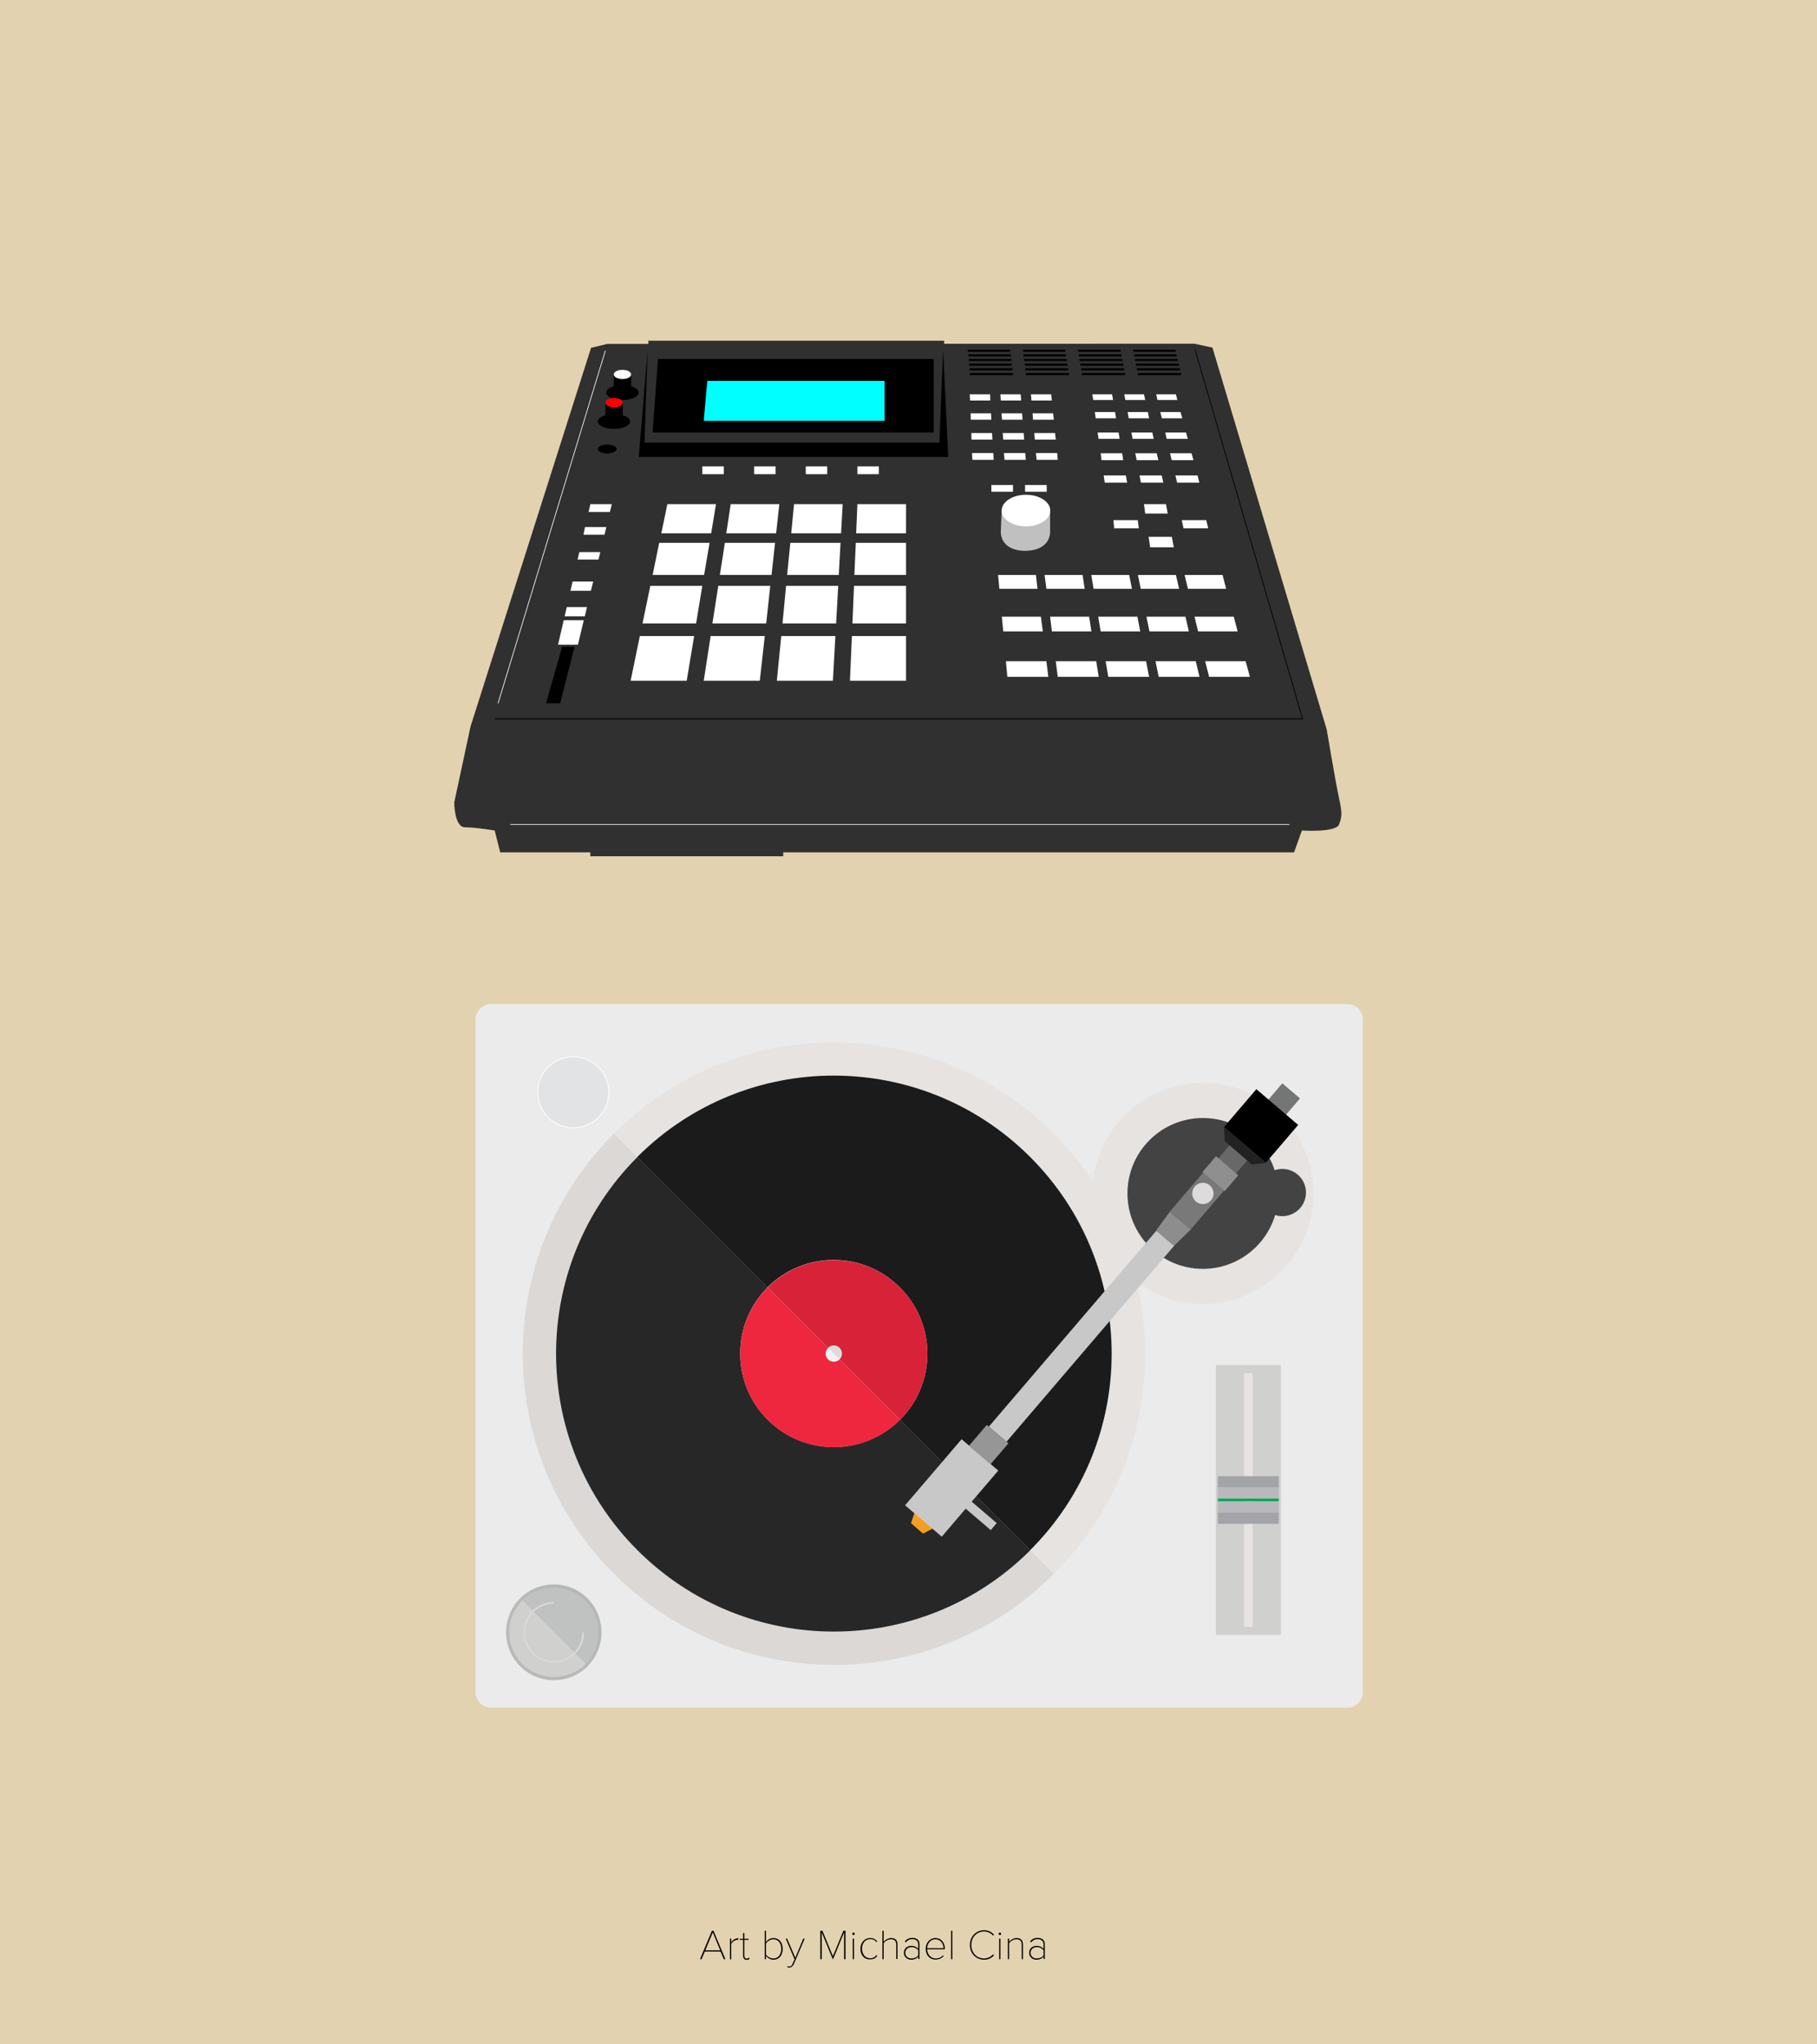 <svg xmlns="http://www.w3.org/2000/svg" viewBox="0 0 1024 1152" enable-background="new 0 0 1024 1152"><g><path fill="#E3D2AF" d="M0 0h1024v1152H0z"/><path fill="none" d="M265.3 1088h454.4v25H265.3z"/><path d="M407.9 1104l-1.8-4.3h-8.9l-1.8 4.3h-.9l6.7-16h.9l6.7 16h-.9zm-6.2-15.1l-4.2 10.1h8.4l-4.2-10.1zM411.4 1104v-11.6h.7v2.1c1-1.4 2.3-2.3 4-2.3v.9h-.6c-1.2 0-2.9 1.2-3.4 2.3v8.7h-.7zM418.8 1102v-8.9h-1.9v-.6h1.9v-3.2h.7v3.2h2.4v.6h-2.4v8.9c0 1 .4 1.7 1.2 1.7.6 0 1.1-.3 1.4-.6l.4.6c-.5.4-.9.7-1.8.7-1.3-.1-1.9-1-1.9-2.4zM431 1104v-16h.7v6.4c.9-1.4 2.4-2.3 4.2-2.3 3.1 0 5.2 2.4 5.2 6.1 0 3.7-2.1 6.1-5.2 6.1-1.8 0-3.4-1-4.2-2.2v1.9h-.7zm4.9-.4c2.8 0 4.4-2.4 4.4-5.4 0-3-1.6-5.4-4.4-5.4-1.8 0-3.5 1.1-4.2 2.4v6.2c.8 1.2 2.4 2.2 4.2 2.2zM443.9 1107.9c.3.1.7.2 1 .2.8 0 1.3-.3 1.8-1.6l1.1-2.4-5-11.7h.8l4.6 10.8 4.5-10.8h.8l-6.1 14.3c-.6 1.2-1.4 2-2.5 2-.4 0-.9-.1-1.2-.2l.2-.6zM475.7 1104v-15.1l-6.2 15.1h-.2l-6.2-15.1v15.1h-.8v-16h1.2l5.9 14.3 5.9-14.3h1.2v16h-.8zM480.3 1089.7c0-.4.3-.7.7-.7.4 0 .7.3.7.7s-.3.7-.7.7c-.4 0-.7-.3-.7-.7zm.3 14.3v-11.6h.7v11.6h-.7zM484.9 1098.2c0-3.3 2.1-6.1 5.5-6.1 1.9 0 3 .7 4 1.9l-.5.4c-.9-1.3-2-1.7-3.4-1.7-3 0-4.7 2.4-4.7 5.4s1.8 5.4 4.7 5.4c1.3 0 2.4-.5 3.4-1.8l.5.5c-1 1.2-2.1 1.9-4 1.9-3.4.2-5.5-2.6-5.5-5.9zM505.1 1104v-8.1c0-2.4-1.2-3.1-3-3.1-1.6 0-3.3 1-4.1 2.2v9h-.7v-16h.7v6.2c.9-1.1 2.6-2.1 4.2-2.1 2.3 0 3.6 1 3.6 3.7v8.1h-.7zM517.5 1104v-1.4c-1.1 1.2-2.4 1.7-4 1.7-2 0-4.1-1.4-4.1-3.9s2-3.9 4.1-3.9c1.6 0 2.9.5 4 1.7v-2.6c0-1.9-1.5-2.9-3.3-2.9-1.5 0-2.6.5-3.7 1.8l-.6-.5c1.1-1.3 2.3-2 4.3-2 2.3 0 4 1.2 4 3.5v8.4h-.7zm0-2.1v-2.9c-.9-1.2-2.3-1.8-3.8-1.8-2.1 0-3.5 1.4-3.5 3.2 0 1.8 1.3 3.2 3.5 3.2 1.5 0 2.9-.6 3.8-1.7zM521.7 1098.2c0-3.4 2.3-6.1 5.4-6.1 3.6 0 5.4 2.9 5.4 6.1v.2h-10c.1 2.8 1.9 5.2 4.9 5.2 1.6 0 3-.6 4-1.8l.4.5c-1.2 1.2-2.5 1.9-4.5 1.9-3.3.1-5.6-2.5-5.6-6zm5.4-5.4c-3 0-4.5 2.7-4.6 5h9.2c.1-2.2-1.4-5-4.6-5zM536 1104v-16h.7v16h-.7zM546.6 1096c0-4.9 3.6-8.3 8-8.3 2.3 0 4.2.9 5.6 2.5l-.6.5c-1.1-1.4-3-2.3-5-2.3-4 0-7.2 3-7.2 7.6 0 4.5 3.1 7.6 7.2 7.6 2 0 3.8-.9 5-2.3l.6.5c-1.5 1.7-3.3 2.5-5.6 2.5-4.4 0-8-3.4-8-8.3zM562.8 1089.7c0-.4.3-.7.7-.7.4 0 .7.3.7.7s-.3.7-.7.7c-.4 0-.7-.3-.7-.7zm.3 14.3v-11.6h.7v11.6h-.7zM575.8 1104v-8.1c0-2.4-1.2-3.1-3-3.1-1.6 0-3.3 1-4.1 2.2v9h-.7v-11.6h.7v1.8c.9-1.1 2.6-2.1 4.2-2.1 2.3 0 3.6 1.1 3.6 3.8v8.1h-.7zM588.1 1104v-1.4c-1.1 1.2-2.4 1.7-4 1.7-2 0-4.1-1.4-4.1-3.9s2-3.9 4.1-3.9c1.6 0 2.9.5 4 1.7v-2.6c0-1.9-1.5-2.9-3.3-2.9-1.5 0-2.6.5-3.7 1.8l-.6-.5c1.1-1.3 2.3-2 4.3-2 2.3 0 4 1.2 4 3.5v8.4h-.7zm0-2.1v-2.9c-.9-1.2-2.3-1.8-3.8-1.8-2.1 0-3.5 1.4-3.5 3.2 0 1.8 1.3 3.2 3.5 3.2 1.5 0 3-.6 3.8-1.7z"/></g><g><path fill="#303030" d="M754.7 450.1c-1.8-7.9-7-39-7-39l-64.4-215.2-10.1-2.2H532.1V192H365.4v1.8h-23.1l-9.2 2.2-67.9 213.3-9.2 42.9s0 14 6.1 14 16.7 1.8 16.7 1.8l3.1 12.3h50.8v2.2h108.7v-2.2h287.9l4.4-12.3s19.3 1.3 21-3.5 1.7-6.5 0-14.4z"/><g fill="#fff"><path d="M400.8 300.5h-28.1l3.4-16.4h27.4zM437.4 300.5h-28.1l2.5-16.4h27.4zM474 300.5h-28.1l1.6-16.4h27.4zM510.6 300.5h-28.1l.7-16.4h27.4zM396.8 324h-29l3.7-18.1h28.4zM434.8 324h-29.1l2.8-18.1h28.3zM472.7 324h-29.1l1.8-18.1h28.3zM510.6 324h-29.1l.8-18.1h28.3zM392.3 351.3h-30.2l4.4-21.2h29.3zM431.8 351.3h-30.3l3.3-21.2h29.3zM471.2 351.3H441l2-21.2h29.4zM510.6 351.3h-30.2l.9-21.2h29.3zM387 383.6h-31.6l5.2-25.2h30.6zM428.2 383.6h-31.6l3.9-25.2H431zM469.4 383.6h-31.6l2.5-25.2h30.5zM510.6 383.6H479l1.1-25.2h30.5z"/></g><path d="M531.5 197.1l-2.1 52.3H363.2l1.8-52.3-5 60.4h174.4zM307.7 396.3l9.1-31.8h7l-8.1 31.8zM569.4 198.2h-23.9l-.1-1.1h23.9zM569.7 200.8h-23.9l-.1-1.1h23.9zM570 203.4h-24l-.1-1.1h24zM570.3 206.1h-24.1l-.1-1.2h24.1zM570.6 208.7h-24.2l-.1-1.2h24.2zM570.9 211.4h-24.3l-.1-1.2h24.3zM600.5 198.2h-23.9l-.1-1.1h23.9zM600.9 200.8h-24l-.1-1.1h23.9zM601.3 203.4h-24.1l-.1-1.1h24zM601.7 206.1h-24.1l-.2-1.2h24.1zM602.1 208.7h-24.2l-.2-1.2h24.2zM602.5 211.4h-24.3l-.1-1.2h24.2zM631.6 198.2h-23.9l-.2-1.1h23.9zM632.1 200.8h-24l-.2-1.1h24zM632.6 203.4h-24.1l-.2-1.1h24.1zM633.1 206.1h-24.2l-.1-1.2h24.1zM633.6 208.7h-24.2l-.2-1.2h24.2zM634.1 211.4h-24.3l-.2-1.2h24.3zM662.7 198.2h-23.9l-.2-1.1h23.8zM663.3 200.8h-24l-.2-1.1H663zM663.9 203.4h-24.1l-.2-1.1h24zM664.5 206.1h-24.2l-.2-1.2h24.1zM665.1 208.7h-24.3l-.2-1.2h24.2zM665.6 211.4h-24.2l-.3-1.2h24.3z"/><path fill="#fff" d="M395.8 262.8h12.1v4.4h-12.1zM425 262.8h12.1v4.4H425zM454.1 262.8h12.1v4.4h-12.1zM483.2 262.8h12.1v4.4h-12.1z"/><g fill="#fff"><path d="M329.6 347.3h-11.4l1.2-5.2h11.4zM343.7 288.5h-12l1-4.4h12.1zM340.7 301.3h-11.9l.9-4.3h12zM337.3 315.3h-11.8l1-4.2h11.8zM333 332.9h-11.5l1.2-5.2h11.6zM325.7 363.3h-11.2l3.2-13.8H329z"/></g><g fill="#fff"><path d="M558.1 225.7h-11.4l-.2-3.5H558zM575.5 225.7H564l-.2-3.5h11.4zM592.8 225.7h-11.5l-.3-3.5h11.4zM558.7 236.5h-11.6l-.1-3.6h11.5zM576.3 236.5h-11.6l-.3-3.6H576zM593.9 236.5h-11.7l-.3-3.6h11.6zM559.3 247.7h-11.8l-.1-3.7h11.7zM577.2 247.7h-11.8l-.3-3.7h11.8zM595 247.7h-11.8l-.3-3.7h11.7zM560 259.1h-12l-.2-3.8h12zM578.1 259.1h-12l-.3-3.8h12zM596.1 259.1h-11.9l-.4-3.8h12z"/></g><path fill="#fff" d="M558.7 273.3h12.2v3.8h-12.2zM577.7 273.3h12.2v3.8h-12.2z"/><g fill="#fff"><path d="M627.3 225.4h-11.2l-.5-3.2h11.1zM645.4 225.4h-11.2l-.6-3.2h11.1zM663.5 225.4h-11.2l-.7-3.2h11.1zM629 235.7h-11.5l-.5-3.5h11.4zM647.6 235.7h-11.5l-.6-3.5h11.4zM666.3 235.7h-11.5l-.9-3.5h11.4zM631 247.3h-11.9l-.5-3.6h11.8zM650.2 247.3h-11.9l-.7-3.6h11.8zM669.4 247.3h-11.9l-.8-3.6h11.7zM633 259.3h-12.2l-.5-3.9h12.1zM652.8 259.3h-12.2l-.8-3.9h12.1zM672.6 259.3h-12.3l-.9-3.9h12.1zM635.2 272h-12.6l-.6-4.1h12.5zM655.6 272H643l-.8-4.1h12.5zM675.9 272h-12.5l-1-4.1h12.5z"/></g><g fill="#fff"><path d="M641.8 297.7h-13.9l-.4-4.6h13.7zM680.9 297.7H667l-1-4.6h13.8zM658.1 289.4h-12.7l-.7-5.3h12.4zM661.5 308.4h-13.3l-.9-5.9h13.1z"/></g><g fill="#fff"><path d="M584.7 331.8h-21.5l-.7-7.8h21.3zM611.3 331.8h-21.6l-1-7.8h21.4zM637.9 331.8h-21.6L615 324h21.4zM664.5 331.8h-21.6l-1.6-7.8h21.4zM691 331.8h-21.5l-1.9-7.8H689zM587.7 355.8h-22.3l-.8-8.3h22zM615.1 355.8h-22.3l-1-8.3h22zM642.6 355.8h-22.3l-1.4-8.3H641zM670 355.8h-22.2l-1.7-8.3h22zM697.5 355.8h-22.3l-2-8.3h22.1zM590.8 381.4h-23.1l-.8-8.8h22.8zM619.2 381.4h-23.1l-1.1-8.8h22.8zM647.6 381.4h-23l-1.5-8.8h22.8zM676 381.4h-23l-1.8-8.8h22.7zM704.4 381.4h-23l-2.2-8.8H702z"/></g><ellipse cx="342.2" cy="253" rx="5.3" ry="2.5"/><ellipse cx="346" cy="237.5" rx="9.1" ry="4.2"/><ellipse cx="350.8" cy="221.2" rx="9.1" ry="4.2"/><path d="M341.2 226.9v10c0 2.8 9.8 2.8 9.8 0v-10h-9.8z"/><ellipse fill="#f00" cx="346.1" cy="226.9" rx="4.9" ry="2.6"/><path d="M345.9 211v10c0 2.8 9.8 2.8 9.8 0v-10h-9.8z"/><ellipse fill="#fff" cx="350.8" cy="211" rx="4.9" ry="2.6"/><path d="M734.4 405.3H278.8v-.5h455l-60.5-207.7.4-.1z"/><path fill="#fff" d="M340.968 197.557l.383.116-60.48 198.707-.384-.117zM287.6 464.4h439.1v.4H287.6z"/><path fill="#C0C0C0" d="M564.5 287.7l-.5 11.8c0 7 5.7 10.9 13.6 10.9 10.6 0 14.2-5.8 14.2-10.7v-12h-27.3z"/><ellipse fill="#fff" cx="578.2" cy="287.7" rx="13.7" ry="8.9"/><path d="M367.8 243.7h158.4v-41.4H370.8z"/><path fill="#0ff" d="M396.6 237.1l2-22.5h99.9v22.5z"/><path fill="#EBEBEB" d="M759.3 565.8H276.7c-4.8 0-8.7 3.9-8.7 8.7v379.1c0 4.8 3.9 8.7 8.7 8.7h482.6c4.8 0 8.7-3.9 8.7-8.7V574.5c0-4.9-3.9-8.7-8.7-8.7z"/><path fill="#D0D0CF" d="M685.2 769.2h36.7v152.1h-36.7z"/><path fill="#E7E3E1" d="M701.1 773.8h4.9v143h-4.9z"/><circle fill="#E7E3E1" cx="677.9" cy="672.5" r="62.3"/><circle fill="#444343" cx="677.9" cy="672.5" r="42.5"/><circle fill="#444343" cx="722.7" cy="672" r="13.3"/><circle fill="#E2E3E4" stroke="#fff" stroke-width=".447" stroke-miterlimit="10" cx="323.1" cy="615.5" r="20"/><path fill="#00A651" d="M686.3 844.3h34.4v1.7h-34.4z"/><path fill="#B9B9BD" d="M686.3 838.1h34.4v6.3h-34.4z"/><path fill="#A3A4A8" d="M686.3 831.8h34.4v6.3h-34.4z"/><path fill="#B9B9BD" d="M686.3 846.2h34.4v6.3h-34.4z"/><path fill="#A3A4A8" d="M686.3 852.4h34.4v6.3h-34.4z"/><path fill="#C0C1C1" d="M329.9 902c-9.8-9.8-25.7-9.8-35.5 0l35.5 35.5c9.7-9.7 9.7-25.7 0-35.5z"/><path fill="#D0D0CF" d="M294.4 937.5c9.8 9.8 25.7 9.8 35.5 0L294.4 902c-9.8 9.8-9.8 25.8 0 35.5z"/><path fill="#BABABA" d="M294.4 937.5c-9.8-9.8-9.8-25.7 0-35.5l-1.3-1.3c-10.5 10.5-10.5 27.6 0 38.2 10.5 10.6 27.6 10.5 38.2 0l-1.3-1.3c-9.9 9.7-25.9 9.7-35.6-.1z"/><path fill="#B6B7B8" d="M293 900.8l1.3 1.3c9.8-9.8 25.7-9.8 35.5 0s9.8 25.7 0 35.5l1.3 1.3c10.5-10.5 10.5-27.6 0-38.2-10.4-10.5-27.6-10.5-38.1.1z"/><path stroke="#DBD8D6" stroke-width=".988" stroke-miterlimit="10" d="M328.7 919.8c0 9.2-7.4 16.6-16.6 16.6-9.2 0-16.6-7.4-16.6-16.6s7.4-16.6 16.6-16.6" fill="none"/><path fill="#DBD8D6" d="M359.2 873.5c-61.2-61.2-61.2-160.3 0-221.5L346 638.8c-68.5 68.5-68.5 179.5 0 248s179.5 68.5 248 0l-13.3-13.3c-61.2 61.2-160.3 61.2-221.5 0z"/><path fill="#E7E3E1" d="M346 638.8l13.2 13.3c61.2-61.2 160.3-61.2 221.5 0s61.2 160.3 0 221.5l13.3 13.3c68.5-68.5 68.5-179.5 0-248s-179.6-68.7-248-.1z"/><path fill="#1B1B1B" d="M507.2 725.5c20.6 20.6 20.6 54 0 74.6l73.4 73.4c61.2-61.2 61.2-160.3 0-221.5s-160.3-61.2-221.5 0l73.4 73.4c20.7-20.6 54.1-20.6 74.7.1z"/><path fill="#272727" d="M359.2 873.5c61.2 61.2 160.3 61.2 221.5 0L507.2 800c-20.6 20.6-54 20.6-74.6 0-20.6-20.6-20.6-54 0-74.6L359.2 652c-61.1 61.2-61.1 160.3 0 221.5z"/><path fill="#EE273E" d="M466.7 766c-1.8-1.8-1.8-4.6 0-6.4l-34.1-34.1c-20.6 20.6-20.6 54 0 74.6 20.6 20.6 54 20.6 74.6 0L473.1 766c-1.7 1.7-4.6 1.7-6.4 0z"/><path fill="#D82238" d="M507.2 725.5c-20.6-20.6-54-20.6-74.6 0l34.1 34.1c1.8-1.8 4.6-1.8 6.4 0s1.8 4.6 0 6.4l34.1 34.1c20.6-20.6 20.6-54.1 0-74.6z"/><path fill="#DBDBDC" d="M473.1 759.5c-1.8-1.8-4.6-1.8-6.4 0l6.4 6.4c1.8-1.7 1.8-4.6 0-6.4z"/><path fill="#F1F1F1" d="M466.7 766c1.8 1.8 4.6 1.8 6.4 0l-6.4-6.4c-1.7 1.7-1.7 4.6 0 6.4z"/><path fill="#F59D21" d="M520.2 864.2l-6.8-5.9 2.3-6.8 10.9 9.3z"/><path fill="#747575" d="M722.672 610.448l9.955 8.515-14.82 17.326-9.955-8.516z"/><path fill="#686868" d="M694.48 643.565l9.954 8.515-8.19 9.575-9.955-8.515z"/><path fill="#8F8F8F" d="M685.306 651.534l12.538 10.725-7.67 8.966-12.538-10.725z"/><path fill="#797979" d="M678.04 660.808l11.78 10.075-18.72 21.885-11.78-10.075z"/><path fill="#8D8D8D" d="M661.7 702l-10.1-8.7 7.7-10.5 11.8 10z"/><path fill="#C8C8C8" d="M651.712 693.5l9.955 8.515-94.445 110.414-9.955-8.516z"/><path fill="#969696" d="M556.148 802.934l12.16 10.4-10.01 11.703-12.16-10.4z"/><path fill="#C8C8C8" d="M541.92 811.006l20.67 17.68-31.85 37.235-20.67-17.68zM543.627 842.785l18.085 15.47-3.38 3.95-18.085-15.47z"/><path d="M708.042 613.752l23.557 20.15-18.2 21.277-23.558-20.15z"/><path fill="#222" d="M705.5 656.2L690.2 643l-.4-7.9 23.6 20.1z"/><circle fill="#DDDBDB" cx="677.9" cy="672.5" r="6"/></g></svg>